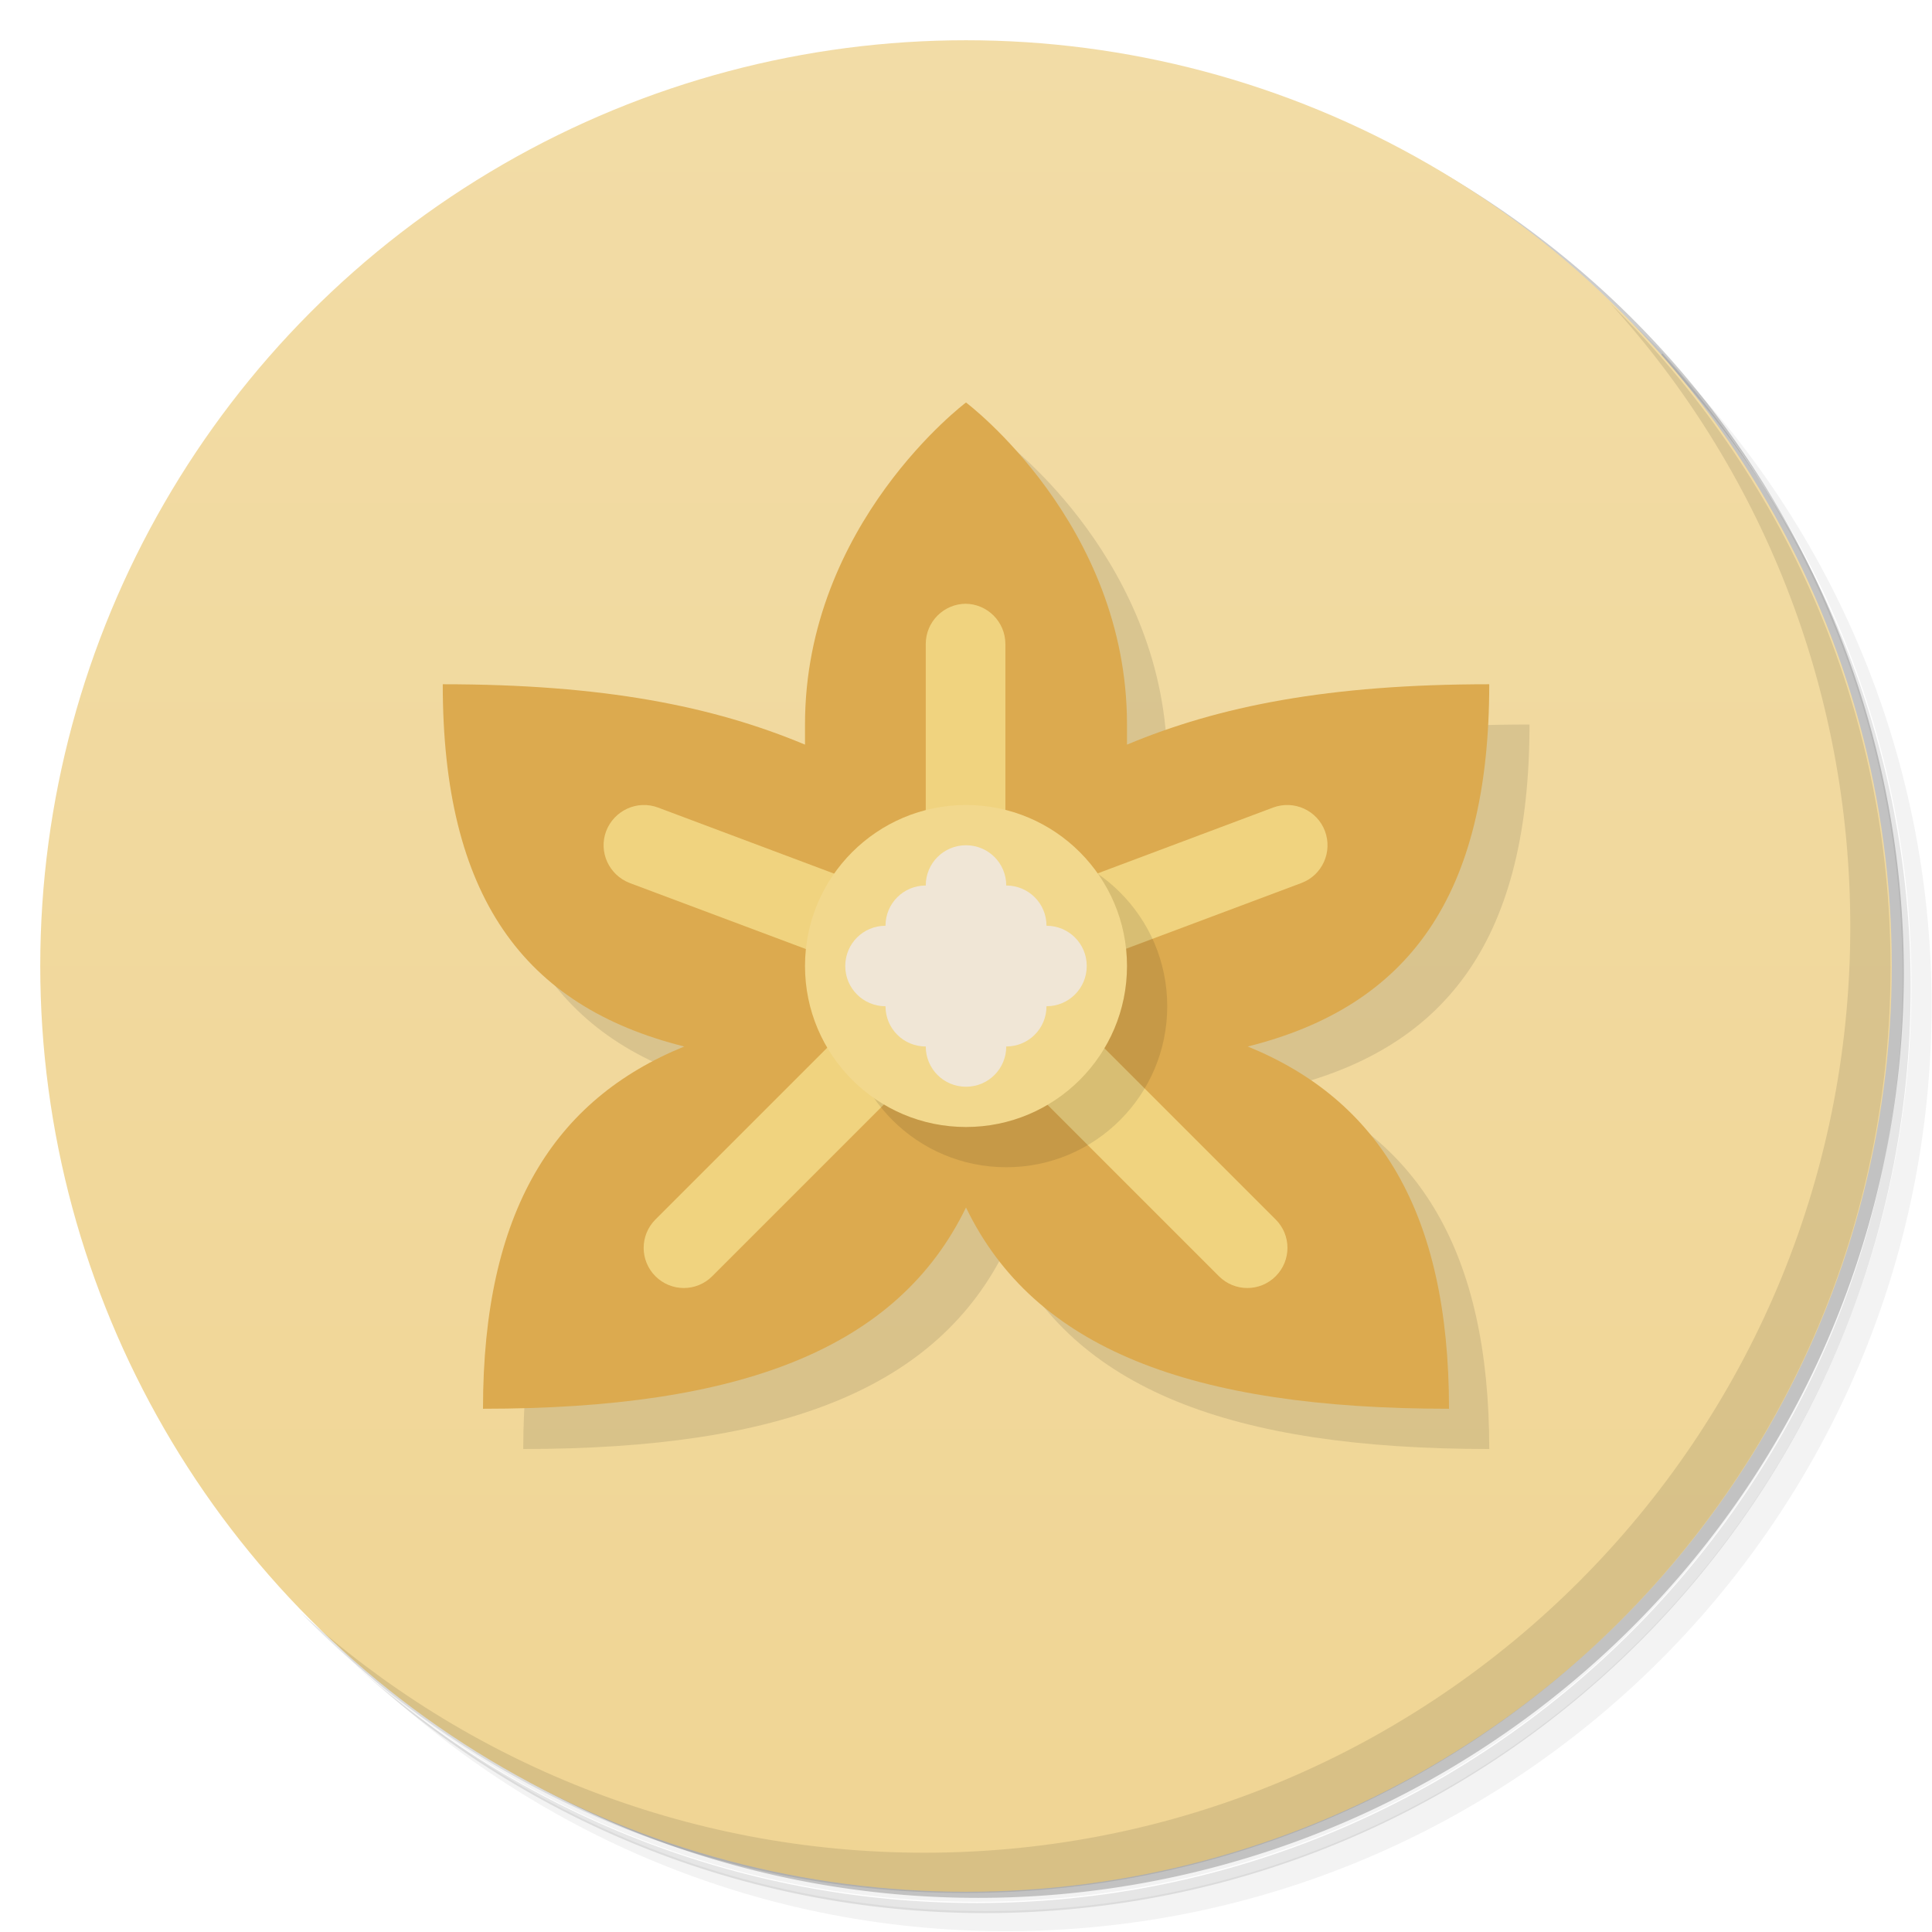 <svg version="1.1" viewBox="0 0 48 48" xmlns="http://www.w3.org/2000/svg">
 <defs>
  <linearGradient id="bg" x2="0" y1="1" y2="47" gradientUnits="userSpaceOnUse">
   <stop style="stop-color:#f2dca6" offset="0"/>
   <stop style="stop-color:#f0d594" offset="1"/>
  </linearGradient>
 </defs>
 <path d="m36.3 5c5.86 4.06 9.69 10.8 9.69 18.5 0 12.4-10.1 22.5-22.5 22.5-7.67 0-14.4-3.83-18.5-9.69 1.04 1.82 2.31 3.5 3.78 4.97 4.08 3.71 9.51 5.97 15.5 5.97 12.7 0 23-10.3 23-23 0-5.95-2.26-11.4-5.97-15.5-1.47-1.48-3.15-2.74-4.97-3.78zm4.97 3.78c3.85 4.11 6.22 9.64 6.22 15.7 0 12.7-10.3 23-23 23-6.08 0-11.6-2.36-15.7-6.22 4.16 4.14 9.88 6.72 16.2 6.72 12.7 0 23-10.3 23-23 0-6.34-2.58-12.1-6.72-16.2z" style="opacity:.05"/>
 <path d="m41.3 8.78c3.71 4.08 5.97 9.51 5.97 15.5 0 12.7-10.3 23-23 23-5.95 0-11.4-2.26-15.5-5.97 4.11 3.85 9.64 6.22 15.7 6.22 12.7 0 23-10.3 23-23 0-6.08-2.36-11.6-6.22-15.7z" style="opacity:.1"/>
 <path d="m31.2 2.38c8.62 3.15 14.8 11.4 14.8 21.1 0 12.4-10.1 22.5-22.5 22.5-9.71 0-18-6.14-21.1-14.8a23 23 0 0 0 44.9-7 23 23 0 0 0-16-21.9z" style="opacity:.2"/>
 <circle cx="24" cy="24" r="23" style="fill:url(#bg)"/>
 <path d="m25 11s-4 3-4 8v0.5c-2.28-0.954-5-1.5-9-1.5 0 5.26 2 8 6 9-3.24 1.32-5 4.1-5 9 6.43 0 10.3-1.5 12-5 1.69 3.5 5.57 5 12 5 0-4.9-1.76-7.68-5-9 4-1 6-3.74 6-9-4 0-6.72 0.546-9 1.5v-0.5c0-5-4-8-4-8z" style="opacity:.1"/>
 <path d="m24 10s-4 3-4 8v0.5c-2.28-0.954-5-1.5-9-1.5 0 5.26 2 8 6 9-3.24 1.32-5 4.1-5 9 6.43 0 10.3-1.5 12-5 1.69 3.5 5.57 5 12 5 0-4.9-1.76-7.68-5-9 4-1 6-3.74 6-9-4 0-6.72 0.546-9 1.5v-0.5c0-5-4-8-4-8z" style="fill:#dcaa4f"/>
 <path d="m40 7.53c3.71 4.08 5.97 9.51 5.97 15.5 0 12.7-10.3 23-23 23-5.95 0-11.4-2.26-15.5-5.97 4.18 4.29 10 6.97 16.5 6.97 12.7 0 23-10.3 23-23 0-6.46-2.68-12.3-6.97-16.5z" style="opacity:.1"/>
 <path d="m24 15c-0.552 0-1 0.448-1 1v6l-1 0.184-5.65-2.12c-0.517-0.194-1.09 0.068-1.29 0.584-0.194 0.517 0.068 1.09 0.584 1.29l6.35 2.38v0.27l-5.71 5.71c-0.39 0.391-0.39 1.02 0 1.41 0.391 0.39 1.02 0.39 1.41 0l5.71-5.71h1.17l5.71 5.71c0.391 0.39 1.02 0.39 1.41 0 0.39-0.391 0.39-1.02 0-1.41l-5.71-5.71v-0.27l6.35-2.38c0.516-0.194 0.778-0.77 0.584-1.29-0.194-0.516-0.77-0.778-1.29-0.584l-5.65 2.12-1-0.184v-6c0-0.552-0.448-1-1-1z" style="fill:#f0d37f"/>
 <circle cx="25" cy="25" r="4" style="opacity:.1"/>
 <circle cx="24" cy="24" r="4" style="fill:#f2d88d"/>
 <path d="m24 21c-0.554 0-1 0.446-1 1-0.554 0-1 0.446-1 1-0.554 0-1 0.446-1 1s0.446 1 1 1c0 0.554 0.446 1 1 1 0 0.554 0.446 1 1 1s1-0.446 1-1c0.554 0 1-0.446 1-1 0.554 0 1-0.446 1-1s-0.446-1-1-1c0-0.554-0.446-1-1-1 0-0.554-0.446-1-1-1z" style="fill:#f0e6d6"/>
</svg>
